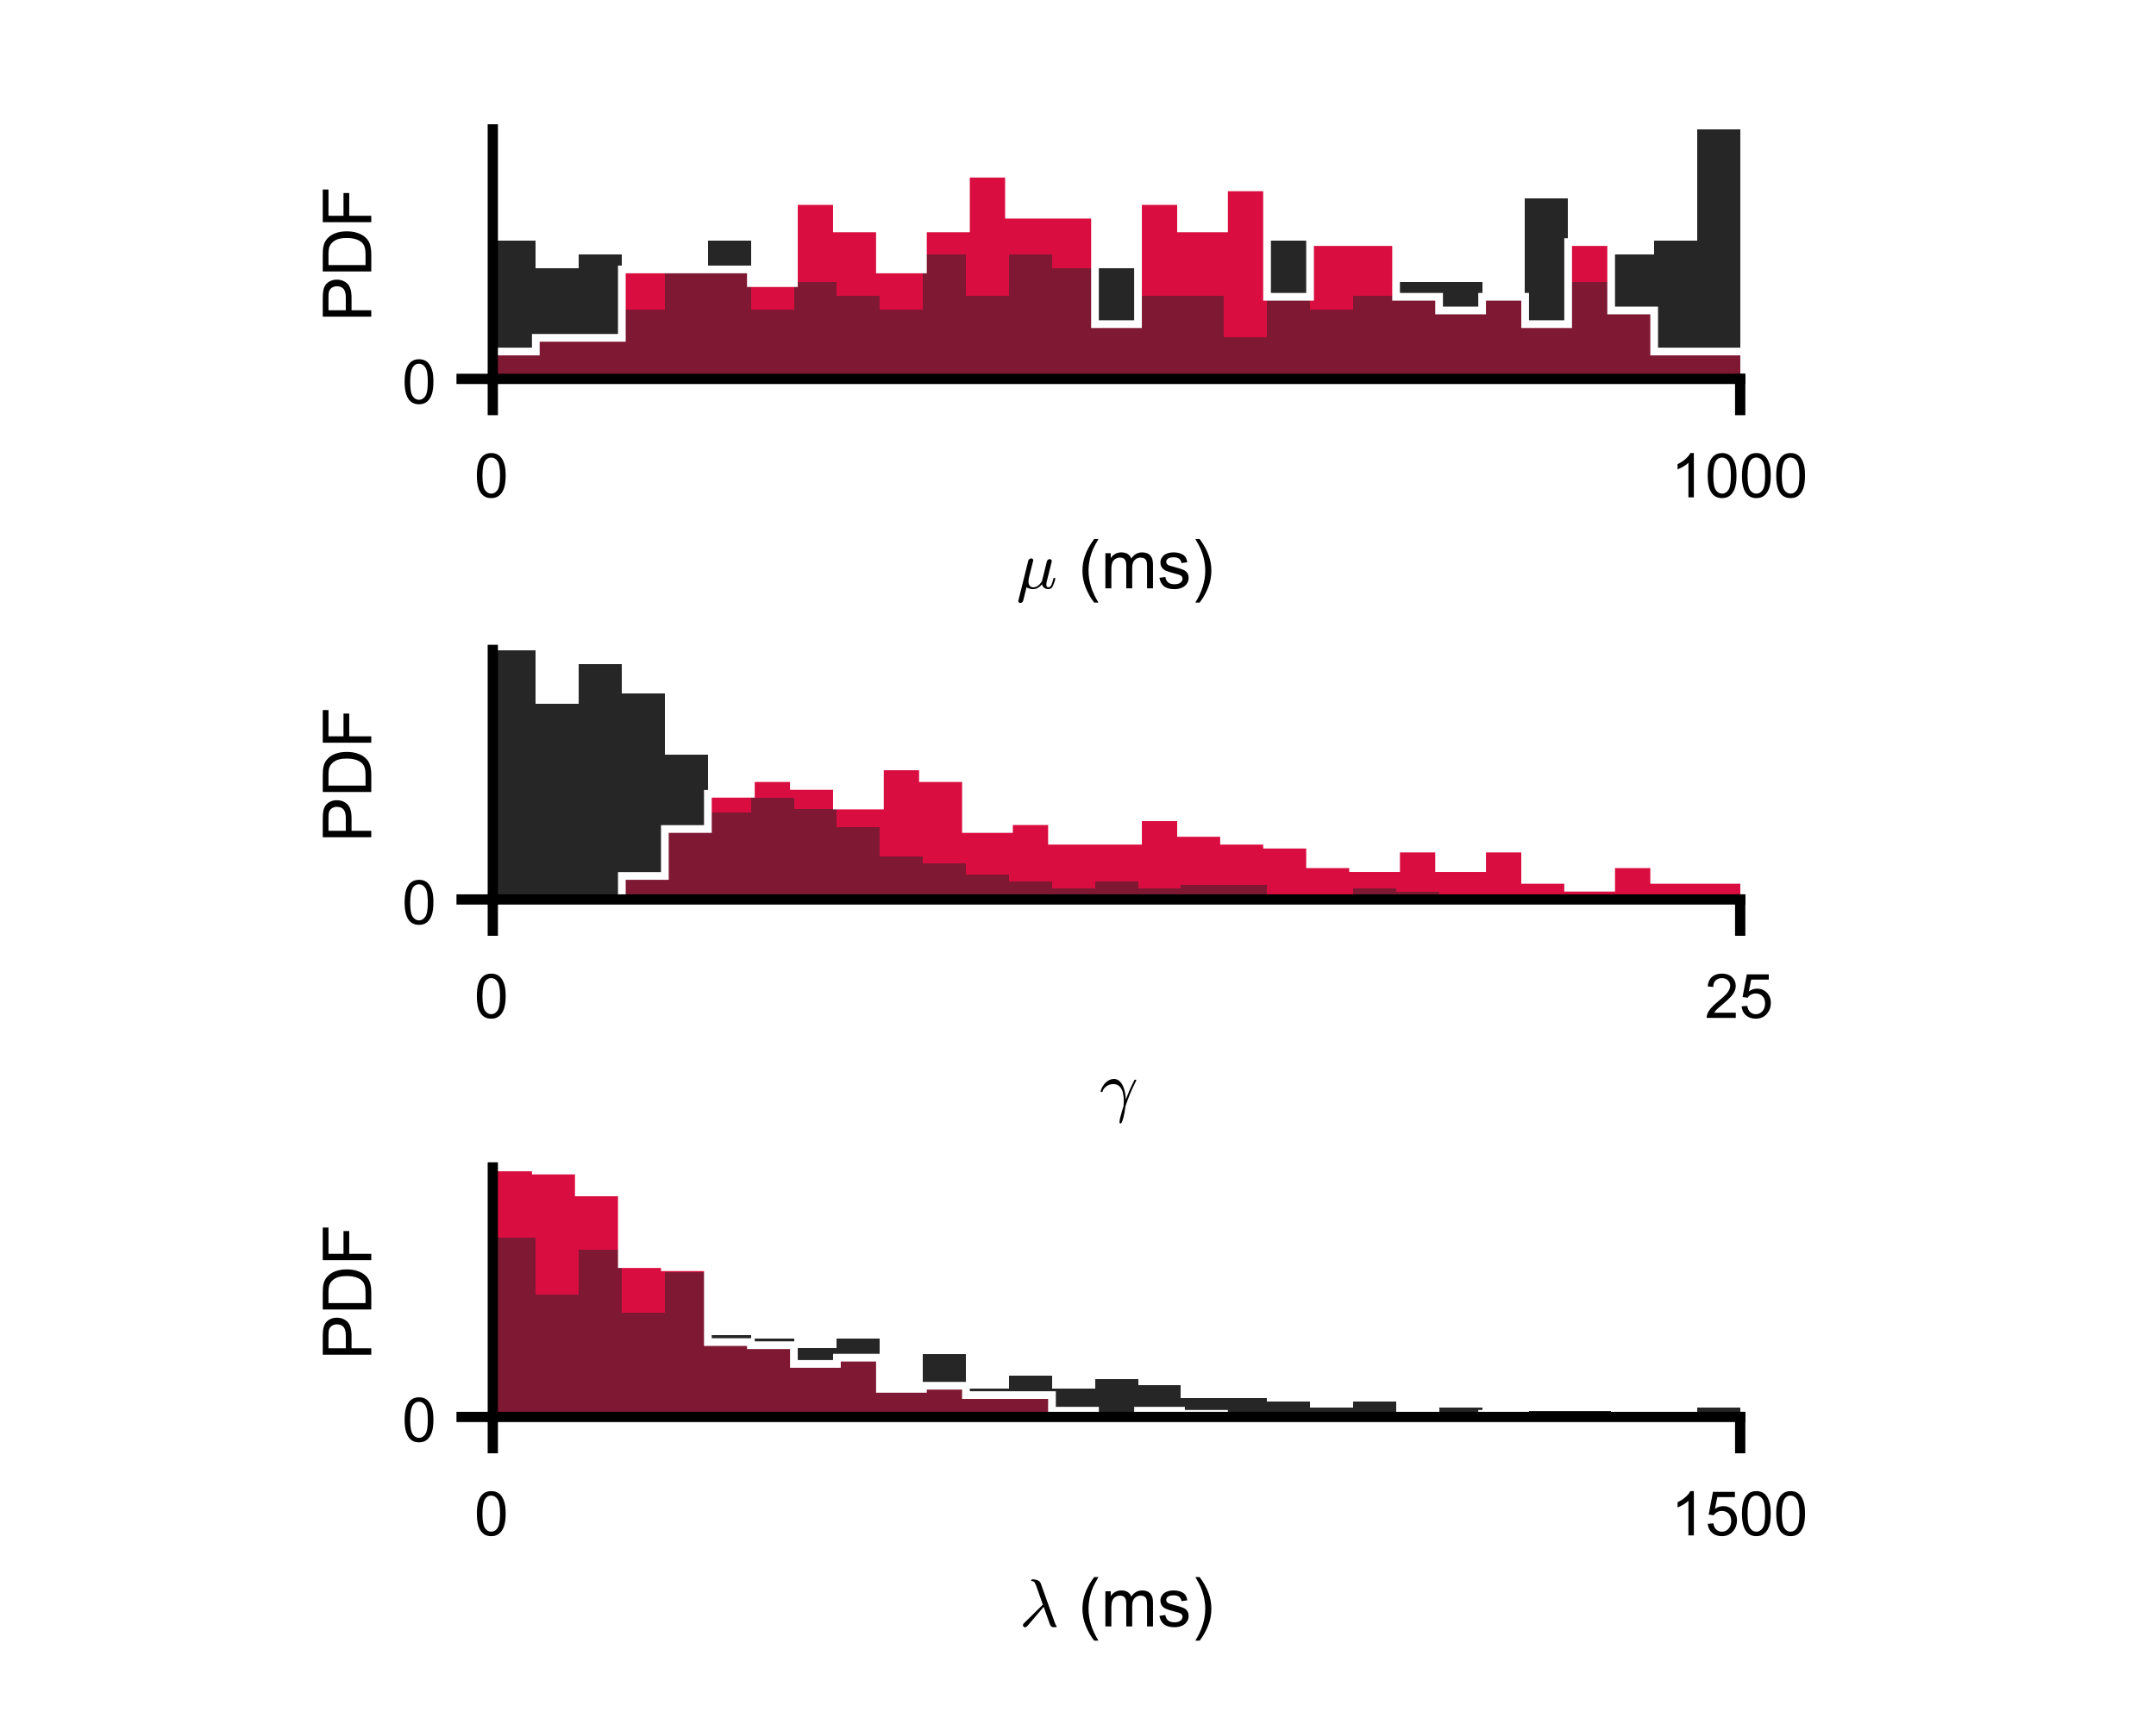 <?xml version="1.0"?>
<!DOCTYPE svg PUBLIC '-//W3C//DTD SVG 1.0//EN'
          'http://www.w3.org/TR/2001/REC-SVG-20010904/DTD/svg10.dtd'>
<svg xmlns:xlink="http://www.w3.org/1999/xlink" style="fill-opacity:1; color-rendering:auto; color-interpolation:auto; text-rendering:auto; stroke:black; stroke-linecap:square; stroke-miterlimit:10; shape-rendering:auto; stroke-opacity:1; fill:black; stroke-dasharray:none; font-weight:normal; stroke-width:1; font-family:'Dialog'; font-style:normal; stroke-linejoin:miter; font-size:12px; stroke-dashoffset:0; image-rendering:auto;" width="700" height="562" xmlns="http://www.w3.org/2000/svg"
><rect width="100%" height="100%" fill="#808080" stroke="none"/><!--Generated by the Batik Graphics2D SVG Generator--><defs id="genericDefs"
  /><g
  ><defs id="defs1"
    ><clipPath clipPathUnits="userSpaceOnUse" id="clipPath1"
      ><path d="M0 0 L700 0 L700 562 L0 562 L0 0 Z"
      /></clipPath
    ></defs
    ><g style="fill:white; stroke:white;"
    ><rect x="0" y="0" width="700" style="clip-path:url(#clipPath1); stroke:none;" height="562"
    /></g
    ><g style="fill:white; text-rendering:optimizeSpeed; color-rendering:optimizeSpeed; image-rendering:optimizeSpeed; shape-rendering:crispEdges; stroke:white; color-interpolation:sRGB;"
    ><rect x="0" width="700" height="562" y="0" style="stroke:none;"
      /><path d="M173.965 123 L173.965 78 L160 78 L160 123 ZM187.931 123 L187.931 87 L173.965 87 L173.965 123 ZM201.897 123 L201.897 82.5 L187.931 82.5 L187.931 123 ZM215.862 123 L215.862 100.5 L201.897 100.5 L201.897 123 ZM229.828 123 L229.828 87 L215.862 87 L215.862 123 ZM243.793 123 L243.793 78 L229.828 78 L229.828 123 ZM257.759 123 L257.759 100.5 L243.793 100.5 L243.793 123 ZM271.724 123 L271.724 91.5 L257.759 91.5 L257.759 123 ZM285.69 123 L285.69 96 L271.724 96 L271.724 123 ZM299.655 123 L299.655 100.5 L285.69 100.5 L285.69 123 ZM313.621 123 L313.621 82.5 L299.655 82.5 L299.655 123 ZM327.586 123 L327.586 96 L313.621 96 L313.621 123 ZM341.552 123 L341.552 82.5 L327.586 82.5 L327.586 123 ZM355.517 87 L341.552 87 L341.552 123 L355.517 123 L369.483 123 L369.483 87 ZM383.448 96 L369.483 96 L369.483 123 L383.448 123 L397.414 123 L397.414 96 ZM411.379 123 L411.379 109.5 L397.414 109.5 L397.414 123 ZM425.345 123 L425.345 78 L411.379 78 L411.379 123 ZM439.31 123 L439.31 100.5 L425.345 100.5 L425.345 123 ZM453.276 123 L453.276 96 L439.31 96 L439.31 123 ZM467.241 91.5 L453.276 91.5 L453.276 123 L467.241 123 L481.207 123 L481.207 91.5 ZM495.172 123 L495.172 96 L481.207 96 L481.207 123 ZM509.138 123 L509.138 64.5 L495.172 64.5 L495.172 123 ZM523.104 123 L523.104 91.5 L509.138 91.5 L509.138 123 ZM537.069 123 L537.069 82.5 L523.104 82.5 L523.104 123 ZM551.034 123 L551.034 78 L537.069 78 L537.069 123 ZM565 123 L565 42 L551.034 42 L551.034 123 Z" style="fill:rgb(38,38,38); stroke:none;"
      /><path d="M173.965 123 L173.965 114.118 L160 114.118 L160 123 ZM187.931 109.677 L173.965 109.677 L173.965 123 L187.931 123 L201.897 123 L201.897 109.677 ZM215.862 87.472 L201.897 87.472 L201.897 123 L215.862 123 L229.828 123 L243.793 123 L243.793 87.472 L229.828 87.472 ZM257.759 123 L257.759 91.913 L243.793 91.913 L243.793 123 ZM271.724 123 L271.724 65.266 L257.759 65.266 L257.759 123 ZM285.69 123 L285.69 74.148 L271.724 74.148 L271.724 123 ZM299.655 123 L299.655 87.472 L285.69 87.472 L285.69 123 ZM313.621 123 L313.621 74.148 L299.655 74.148 L299.655 123 ZM327.586 123 L327.586 56.384 L313.621 56.384 L313.621 123 ZM341.552 69.707 L327.586 69.707 L327.586 123 L341.552 123 L355.517 123 L355.517 69.707 ZM369.483 123 L369.483 105.236 L355.517 105.236 L355.517 123 ZM383.448 123 L383.448 65.266 L369.483 65.266 L369.483 123 ZM397.414 123 L397.414 74.148 L383.448 74.148 L383.448 123 ZM411.379 123 L411.379 60.825 L397.414 60.825 L397.414 123 ZM425.345 123 L425.345 96.354 L411.379 96.354 L411.379 123 ZM439.31 78.59 L425.345 78.59 L425.345 123 L439.31 123 L453.276 123 L453.276 78.59 ZM467.241 123 L467.241 96.354 L453.276 96.354 L453.276 123 ZM481.207 123 L481.207 100.795 L467.241 100.795 L467.241 123 ZM495.172 123 L495.172 96.354 L481.207 96.354 L481.207 123 ZM509.138 123 L509.138 105.236 L495.172 105.236 L495.172 123 ZM523.104 123 L523.104 78.59 L509.138 78.59 L509.138 123 ZM537.069 123 L537.069 100.795 L523.104 100.795 L523.104 123 ZM551.034 114.118 L537.069 114.118 L537.069 123 L551.034 123 L565 123 L565 114.118 Z" style="fill:rgb(217,13,64); stroke:none;"
    /></g
    ><g style="fill-opacity:0.502; fill:rgb(38,38,38); text-rendering:optimizeSpeed; image-rendering:optimizeSpeed; color-rendering:optimizeSpeed; shape-rendering:crispEdges; stroke:rgb(38,38,38); color-interpolation:sRGB; stroke-opacity:0.502;"
    ><path style="stroke:none;" d="M173.965 123 L173.965 78 L160 78 L160 123 ZM187.931 123 L187.931 87 L173.965 87 L173.965 123 ZM201.897 123 L201.897 82.5 L187.931 82.5 L187.931 123 ZM215.862 123 L215.862 100.5 L201.897 100.5 L201.897 123 ZM229.828 123 L229.828 87 L215.862 87 L215.862 123 ZM243.793 123 L243.793 78 L229.828 78 L229.828 123 ZM257.759 123 L257.759 100.5 L243.793 100.5 L243.793 123 ZM271.724 123 L271.724 91.5 L257.759 91.5 L257.759 123 ZM285.69 123 L285.69 96 L271.724 96 L271.724 123 ZM299.655 123 L299.655 100.5 L285.69 100.5 L285.69 123 ZM313.621 123 L313.621 82.5 L299.655 82.5 L299.655 123 ZM327.586 123 L327.586 96 L313.621 96 L313.621 123 ZM341.552 123 L341.552 82.5 L327.586 82.5 L327.586 123 ZM355.517 87 L341.552 87 L341.552 123 L355.517 123 L369.483 123 L369.483 87 ZM383.448 96 L369.483 96 L369.483 123 L383.448 123 L397.414 123 L397.414 96 ZM411.379 123 L411.379 109.5 L397.414 109.5 L397.414 123 ZM425.345 123 L425.345 78 L411.379 78 L411.379 123 ZM439.31 123 L439.31 100.5 L425.345 100.5 L425.345 123 ZM453.276 123 L453.276 96 L439.31 96 L439.31 123 ZM467.241 91.5 L453.276 91.5 L453.276 123 L467.241 123 L481.207 123 L481.207 91.5 ZM495.172 123 L495.172 96 L481.207 96 L481.207 123 ZM509.138 123 L509.138 64.5 L495.172 64.5 L495.172 123 ZM523.104 123 L523.104 91.5 L509.138 91.5 L509.138 123 ZM537.069 123 L537.069 82.5 L523.104 82.5 L523.104 123 ZM551.034 123 L551.034 78 L537.069 78 L537.069 123 ZM565 123 L565 42 L551.034 42 L551.034 123 Z"
    /></g
    ><g style="stroke-linecap:butt; fill:white; text-rendering:geometricPrecision; color-rendering:optimizeQuality; image-rendering:optimizeQuality; stroke:white; color-interpolation:linearRGB; stroke-width:2.5;"
    ><path d="M160 114.118 L173.965 114.118 L173.965 109.677 L187.931 109.677 L187.931 109.677 L201.897 109.677 L201.897 87.472 L215.862 87.472 L215.862 87.472 L229.828 87.472 L229.828 87.472 L243.793 87.472 L243.793 91.913 L257.759 91.913 L257.759 65.266 L271.724 65.266 L271.724 74.148 L285.69 74.148 L285.69 87.472 L299.655 87.472 L299.655 74.148 L313.621 74.148 L313.621 56.384 L327.586 56.384 L327.586 69.707 L341.552 69.707 L341.552 69.707 L355.517 69.707 L355.517 105.236 L369.483 105.236 L369.483 65.266 L383.448 65.266 L383.448 74.148 L397.414 74.148 L397.414 60.825 L411.379 60.825 L411.379 96.354 L425.345 96.354 L425.345 78.59 L439.31 78.59 L439.31 78.59 L453.276 78.59 L453.276 96.354 L467.241 96.354 L467.241 100.795 L481.207 100.795 L481.207 96.354 L495.172 96.354 L495.172 105.236 L509.138 105.236 L509.138 78.59 L523.104 78.59 L523.104 100.795 L537.069 100.795 L537.069 114.118 L551.034 114.118 L551.034 114.118 L565 114.118 L565 114.118" style="fill:none; fill-rule:evenodd;"
    /></g
    ><g style="text-rendering:geometricPrecision; stroke-width:3.333; color-interpolation:linearRGB; color-rendering:optimizeQuality; image-rendering:optimizeQuality; stroke-linejoin:round;"
    ><line y2="123" style="fill:none;" x1="160" x2="565" y1="123"
      /><line y2="133.125" style="fill:none;" x1="160" x2="160" y1="123"
      /><line y2="133.125" style="fill:none;" x1="565" x2="565" y1="123"
    /></g
    ><g transform="translate(160,140.458)" style="font-size:20px; text-rendering:geometricPrecision; color-rendering:optimizeQuality; image-rendering:optimizeQuality; font-family:'SansSerif'; color-interpolation:linearRGB;"
    ><path style="stroke:none;" d="M-5.172 13.938 Q-5.172 11.406 -4.648 9.852 Q-4.125 8.297 -3.094 7.461 Q-2.062 6.625 -0.5 6.625 Q0.656 6.625 1.523 7.086 Q2.391 7.547 2.953 8.422 Q3.516 9.297 3.844 10.555 Q4.172 11.812 4.172 13.938 Q4.172 16.453 3.648 18 Q3.125 19.547 2.102 20.398 Q1.078 21.25 -0.5 21.25 Q-2.578 21.25 -3.75 19.766 Q-5.172 17.969 -5.172 13.938 ZM-3.359 13.938 Q-3.359 17.469 -2.539 18.633 Q-1.719 19.797 -0.5 19.797 Q0.703 19.797 1.531 18.625 Q2.359 17.453 2.359 13.938 Q2.359 10.406 1.531 9.242 Q0.703 8.078 -0.516 8.078 Q-1.734 8.078 -2.453 9.109 Q-3.359 10.406 -3.359 13.938 Z"
    /></g
    ><g transform="translate(565,140.458)" style="font-size:20px; text-rendering:geometricPrecision; color-rendering:optimizeQuality; image-rendering:optimizeQuality; font-family:'SansSerif'; color-interpolation:linearRGB;"
    ><path style="stroke:none;" d="M-15.047 21 L-16.812 21 L-16.812 9.797 Q-17.438 10.406 -18.469 11.008 Q-19.5 11.609 -20.328 11.922 L-20.328 10.219 Q-18.844 9.531 -17.742 8.539 Q-16.641 7.547 -16.188 6.625 L-15.047 6.625 L-15.047 21 ZM-10.549 13.938 Q-10.549 11.406 -10.025 9.852 Q-9.502 8.297 -8.471 7.461 Q-7.439 6.625 -5.877 6.625 Q-4.721 6.625 -3.853 7.086 Q-2.986 7.547 -2.424 8.422 Q-1.861 9.297 -1.533 10.555 Q-1.205 11.812 -1.205 13.938 Q-1.205 16.453 -1.728 18 Q-2.252 19.547 -3.275 20.398 Q-4.299 21.25 -5.877 21.25 Q-7.955 21.25 -9.127 19.766 Q-10.549 17.969 -10.549 13.938 ZM-8.736 13.938 Q-8.736 17.469 -7.916 18.633 Q-7.096 19.797 -5.877 19.797 Q-4.674 19.797 -3.846 18.625 Q-3.018 17.453 -3.018 13.938 Q-3.018 10.406 -3.846 9.242 Q-4.674 8.078 -5.893 8.078 Q-7.111 8.078 -7.83 9.109 Q-8.736 10.406 -8.736 13.938 ZM0.574 13.938 Q0.574 11.406 1.098 9.852 Q1.621 8.297 2.652 7.461 Q3.684 6.625 5.246 6.625 Q6.402 6.625 7.269 7.086 Q8.137 7.547 8.699 8.422 Q9.262 9.297 9.59 10.555 Q9.918 11.812 9.918 13.938 Q9.918 16.453 9.395 18 Q8.871 19.547 7.848 20.398 Q6.824 21.25 5.246 21.25 Q3.168 21.25 1.996 19.766 Q0.574 17.969 0.574 13.938 ZM2.387 13.938 Q2.387 17.469 3.207 18.633 Q4.027 19.797 5.246 19.797 Q6.449 19.797 7.277 18.625 Q8.105 17.453 8.105 13.938 Q8.105 10.406 7.277 9.242 Q6.449 8.078 5.231 8.078 Q4.012 8.078 3.293 9.109 Q2.387 10.406 2.387 13.938 ZM11.697 13.938 Q11.697 11.406 12.221 9.852 Q12.744 8.297 13.775 7.461 Q14.807 6.625 16.369 6.625 Q17.525 6.625 18.393 7.086 Q19.26 7.547 19.822 8.422 Q20.385 9.297 20.713 10.555 Q21.041 11.812 21.041 13.938 Q21.041 16.453 20.518 18 Q19.994 19.547 18.971 20.398 Q17.947 21.25 16.369 21.25 Q14.291 21.25 13.119 19.766 Q11.697 17.969 11.697 13.938 ZM13.51 13.938 Q13.51 17.469 14.33 18.633 Q15.15 19.797 16.369 19.797 Q17.572 19.797 18.4 18.625 Q19.229 17.453 19.229 13.938 Q19.229 10.406 18.4 9.242 Q17.572 8.078 16.354 8.078 Q15.135 8.078 14.416 9.109 Q13.51 10.406 13.51 13.938 Z"
    /></g
    ><g transform="translate(330,191)" style="font-size:22px; text-rendering:geometricPrecision; color-rendering:optimizeQuality; image-rendering:optimizeQuality; font-family:'mwb_cmmi10'; color-interpolation:linearRGB;"
    ><path style="stroke:none;" d="M0.609 4.141 Q0.609 4 0.641 3.969 L3.875 -9.031 Q3.969 -9.328 4.219 -9.523 Q4.469 -9.719 4.797 -9.719 Q5.078 -9.719 5.266 -9.555 Q5.453 -9.391 5.453 -9.109 Q5.453 -9.047 5.453 -9.008 Q5.453 -8.969 5.438 -8.922 L4.141 -3.781 Q3.922 -2.875 3.922 -2.203 Q3.922 -1.391 4.305 -0.859 Q4.688 -0.328 5.484 -0.328 Q7.078 -0.328 8.297 -2.328 Q8.297 -2.359 8.305 -2.367 Q8.312 -2.375 8.312 -2.391 L9.906 -8.781 Q9.984 -9.062 10.25 -9.273 Q10.516 -9.484 10.828 -9.484 Q11.094 -9.484 11.289 -9.312 Q11.484 -9.141 11.484 -8.859 Q11.484 -8.734 11.469 -8.688 L9.891 -2.359 Q9.719 -1.734 9.719 -1.281 Q9.719 -0.328 10.359 -0.328 Q11.047 -0.328 11.398 -1.18 Q11.75 -2.031 12.016 -3.234 Q12.047 -3.359 12.188 -3.359 L12.453 -3.359 Q12.531 -3.359 12.594 -3.289 Q12.656 -3.219 12.656 -3.141 Q12.266 -1.609 11.812 -0.68 Q11.359 0.25 10.328 0.25 Q9.594 0.25 9.031 -0.172 Q8.469 -0.594 8.297 -1.297 Q7.75 -0.609 7.016 -0.18 Q6.281 0.25 5.453 0.25 Q4.078 0.25 3.297 -0.391 L2.188 4.047 Q2.109 4.359 1.852 4.555 Q1.594 4.75 1.281 4.75 Q1.016 4.75 0.812 4.586 Q0.609 4.422 0.609 4.141 Z"
    /></g
    ><g transform="translate(344,191)" style="font-size:22px; text-rendering:geometricPrecision; color-rendering:optimizeQuality; image-rendering:optimizeQuality; font-family:'SansSerif'; color-interpolation:linearRGB;"
    ><path style="stroke:none;" d="M11.253 4.625 Q9.659 2.609 8.55 -0.094 Q7.44 -2.797 7.44 -5.703 Q7.44 -8.266 8.269 -10.609 Q9.237 -13.328 11.253 -16.016 L12.644 -16.016 Q11.347 -13.781 10.925 -12.828 Q10.269 -11.344 9.894 -9.734 Q9.425 -7.719 9.425 -5.688 Q9.425 -0.531 12.644 4.625 L11.253 4.625 ZM14.892 0 L14.892 -11.406 L16.626 -11.406 L16.626 -9.812 Q17.157 -10.641 18.048 -11.156 Q18.939 -11.672 20.079 -11.672 Q21.345 -11.672 22.157 -11.141 Q22.97 -10.609 23.298 -9.672 Q24.657 -11.672 26.829 -11.672 Q28.517 -11.672 29.431 -10.727 Q30.345 -9.781 30.345 -7.828 L30.345 0 L28.423 0 L28.423 -7.188 Q28.423 -8.344 28.235 -8.859 Q28.048 -9.375 27.556 -9.68 Q27.064 -9.984 26.392 -9.984 Q25.189 -9.984 24.392 -9.188 Q23.595 -8.391 23.595 -6.625 L23.595 0 L21.673 0 L21.673 -7.406 Q21.673 -8.703 21.196 -9.344 Q20.72 -9.984 19.642 -9.984 Q18.829 -9.984 18.134 -9.555 Q17.439 -9.125 17.134 -8.305 Q16.829 -7.484 16.829 -5.922 L16.829 0 L14.892 0 ZM32.437 -3.406 L34.358 -3.703 Q34.515 -2.562 35.249 -1.945 Q35.983 -1.328 37.312 -1.328 Q38.64 -1.328 39.288 -1.875 Q39.937 -2.422 39.937 -3.141 Q39.937 -3.797 39.358 -4.172 Q38.968 -4.438 37.39 -4.828 Q35.249 -5.375 34.429 -5.766 Q33.608 -6.156 33.187 -6.852 Q32.765 -7.547 32.765 -8.375 Q32.765 -9.141 33.116 -9.789 Q33.468 -10.438 34.062 -10.875 Q34.515 -11.203 35.296 -11.438 Q36.077 -11.672 36.968 -11.672 Q38.312 -11.672 39.327 -11.281 Q40.343 -10.891 40.827 -10.234 Q41.312 -9.578 41.483 -8.469 L39.593 -8.203 Q39.468 -9.094 38.851 -9.586 Q38.233 -10.078 37.108 -10.078 Q35.765 -10.078 35.202 -9.641 Q34.64 -9.203 34.64 -8.609 Q34.64 -8.234 34.874 -7.922 Q35.108 -7.609 35.608 -7.406 Q35.905 -7.312 37.312 -6.922 Q39.374 -6.375 40.187 -6.023 Q40.999 -5.672 41.46 -5.008 Q41.921 -4.344 41.921 -3.359 Q41.921 -2.391 41.358 -1.531 Q40.796 -0.672 39.726 -0.203 Q38.655 0.266 37.312 0.266 Q35.093 0.266 33.929 -0.664 Q32.765 -1.594 32.437 -3.406 ZM45.483 4.625 L44.093 4.625 Q47.312 -0.531 47.312 -5.688 Q47.312 -7.719 46.843 -9.703 Q46.483 -11.312 45.827 -12.797 Q45.405 -13.766 44.093 -16.016 L45.483 -16.016 Q47.499 -13.328 48.468 -10.609 Q49.296 -8.266 49.296 -5.703 Q49.296 -2.797 48.187 -0.094 Q47.077 2.609 45.483 4.625 Z"
    /></g
    ><g style="text-rendering:geometricPrecision; stroke-width:3.333; color-interpolation:linearRGB; color-rendering:optimizeQuality; image-rendering:optimizeQuality; stroke-linejoin:round;"
    ><line y2="42" style="fill:none;" x1="160" x2="160" y1="123"
      /><line y2="123" style="fill:none;" x1="160" x2="149.875" y1="123"
    /></g
    ><g transform="translate(142.542,123)" style="font-size:20px; text-rendering:geometricPrecision; color-rendering:optimizeQuality; image-rendering:optimizeQuality; font-family:'SansSerif'; color-interpolation:linearRGB;"
    ><path style="stroke:none;" d="M-11.172 0.938 Q-11.172 -1.594 -10.648 -3.148 Q-10.125 -4.703 -9.094 -5.539 Q-8.062 -6.375 -6.5 -6.375 Q-5.344 -6.375 -4.477 -5.914 Q-3.609 -5.453 -3.047 -4.578 Q-2.484 -3.703 -2.156 -2.445 Q-1.828 -1.188 -1.828 0.938 Q-1.828 3.453 -2.352 5 Q-2.875 6.547 -3.898 7.398 Q-4.922 8.25 -6.5 8.25 Q-8.578 8.25 -9.75 6.766 Q-11.172 4.969 -11.172 0.938 ZM-9.359 0.938 Q-9.359 4.469 -8.539 5.633 Q-7.719 6.797 -6.5 6.797 Q-5.297 6.797 -4.469 5.625 Q-3.641 4.453 -3.641 0.938 Q-3.641 -2.594 -4.469 -3.758 Q-5.297 -4.922 -6.516 -4.922 Q-7.734 -4.922 -8.453 -3.891 Q-9.359 -2.594 -9.359 0.938 Z"
    /></g
    ><g transform="translate(125.542,82.5) rotate(-90)" style="font-size:22px; text-rendering:geometricPrecision; color-rendering:optimizeQuality; image-rendering:optimizeQuality; font-family:'SansSerif'; color-interpolation:linearRGB;"
    ><path style="stroke:none;" d="M-20.297 -5 L-20.297 -20.75 L-14.359 -20.75 Q-12.797 -20.75 -11.969 -20.594 Q-10.812 -20.406 -10.023 -19.859 Q-9.234 -19.312 -8.758 -18.336 Q-8.281 -17.359 -8.281 -16.188 Q-8.281 -14.188 -9.562 -12.797 Q-10.844 -11.406 -14.172 -11.406 L-18.219 -11.406 L-18.219 -5 L-20.297 -5 ZM-18.219 -13.266 L-14.141 -13.266 Q-12.125 -13.266 -11.281 -14.016 Q-10.438 -14.766 -10.438 -16.125 Q-10.438 -17.125 -10.93 -17.828 Q-11.422 -18.531 -12.25 -18.75 Q-12.766 -18.891 -14.188 -18.891 L-18.219 -18.891 L-18.219 -13.266 ZM-5.623 -5 L-5.623 -20.75 L-0.201 -20.75 Q1.627 -20.75 2.596 -20.516 Q3.955 -20.219 4.908 -19.391 Q6.158 -18.344 6.775 -16.703 Q7.393 -15.062 7.393 -12.953 Q7.393 -11.172 6.971 -9.781 Q6.549 -8.391 5.893 -7.484 Q5.236 -6.578 4.463 -6.055 Q3.689 -5.531 2.588 -5.266 Q1.486 -5 0.049 -5 L-5.623 -5 ZM-3.545 -6.859 L-0.185 -6.859 Q1.377 -6.859 2.26 -7.148 Q3.143 -7.438 3.674 -7.969 Q4.408 -8.703 4.822 -9.953 Q5.236 -11.203 5.236 -13 Q5.236 -15.469 4.432 -16.789 Q3.627 -18.109 2.455 -18.562 Q1.627 -18.891 -0.232 -18.891 L-3.545 -18.891 L-3.545 -6.859 ZM10.374 -5 L10.374 -20.75 L20.983 -20.75 L20.983 -18.891 L12.452 -18.891 L12.452 -14.016 L19.843 -14.016 L19.843 -12.156 L12.452 -12.156 L12.452 -5 L10.374 -5 Z"
    /></g
    ><g style="fill:rgb(38,38,38); text-rendering:optimizeSpeed; color-rendering:optimizeSpeed; image-rendering:optimizeSpeed; shape-rendering:crispEdges; stroke:rgb(38,38,38); color-interpolation:sRGB;"
    ><path style="stroke:none;" d="M173.965 292 L173.965 211 L160 211 L160 292 ZM187.931 292 L187.931 228.609 L173.965 228.609 L173.965 292 ZM201.897 292 L201.897 215.696 L187.931 215.696 L187.931 292 ZM215.862 292 L215.862 225.087 L201.897 225.087 L201.897 292 ZM229.828 292 L229.828 245.043 L215.862 245.043 L215.862 292 ZM243.793 292 L243.793 263.826 L229.828 263.826 L229.828 292 ZM257.759 292 L257.759 259.13 L243.793 259.13 L243.793 292 ZM271.724 292 L271.724 262.652 L257.759 262.652 L257.759 292 ZM285.69 292 L285.69 268.522 L271.724 268.522 L271.724 292 ZM299.655 292 L299.655 277.913 L285.69 277.913 L285.69 292 ZM313.621 292 L313.621 280.261 L299.655 280.261 L299.655 292 ZM327.586 292 L327.586 283.783 L313.621 283.783 L313.621 292 ZM341.552 292 L341.552 286.13 L327.586 286.13 L327.586 292 ZM355.517 292 L355.517 288.478 L341.552 288.478 L341.552 292 ZM369.483 292 L369.483 286.13 L355.517 286.13 L355.517 292 ZM383.448 292 L383.448 288.478 L369.483 288.478 L369.483 292 ZM397.414 287.304 L383.448 287.304 L383.448 292 L397.414 292 L411.379 292 L411.379 287.304 ZM425.345 290.826 L411.379 290.826 L411.379 292 L425.345 292 L439.31 292 L439.31 290.826 ZM453.276 292 L453.276 288.478 L439.31 288.478 L439.31 292 ZM467.241 292 L467.241 289.652 L453.276 289.652 L453.276 292 ZM481.207 290.826 L467.241 290.826 L467.241 292 L481.207 292 L495.172 292 L509.138 292 L509.138 290.826 L495.172 290.826 ZM537.069 290.826 L523.104 290.826 L523.104 292 L537.069 292 L551.034 292 L551.034 290.826 Z"
      /><path d="M215.862 292 L215.862 284.377 L201.897 284.377 L201.897 292 ZM229.828 292 L229.828 269.13 L215.862 269.13 L215.862 292 ZM243.793 292 L243.793 257.695 L229.828 257.695 L229.828 292 ZM257.759 292 L257.759 252.613 L243.793 252.613 L243.793 292 ZM271.724 292 L271.724 255.154 L257.759 255.154 L257.759 292 ZM285.69 292 L285.69 261.507 L271.724 261.507 L271.724 292 ZM299.655 292 L299.655 248.801 L285.69 248.801 L285.69 292 ZM313.621 292 L313.621 252.613 L299.655 252.613 L299.655 292 ZM327.586 292 L327.586 269.13 L313.621 269.13 L313.621 292 ZM341.552 292 L341.552 266.589 L327.586 266.589 L327.586 292 ZM355.517 272.942 L341.552 272.942 L341.552 292 L355.517 292 L369.483 292 L369.483 272.942 ZM383.448 292 L383.448 265.318 L369.483 265.318 L369.483 292 ZM397.414 292 L397.414 270.401 L383.448 270.401 L383.448 292 ZM411.379 292 L411.379 272.942 L397.414 272.942 L397.414 292 ZM425.345 292 L425.345 274.212 L411.379 274.212 L411.379 292 ZM439.31 292 L439.31 280.565 L425.345 280.565 L425.345 292 ZM453.276 292 L453.276 281.836 L439.31 281.836 L439.31 292 ZM467.241 292 L467.241 275.483 L453.276 275.483 L453.276 292 ZM481.207 292 L481.207 281.836 L467.241 281.836 L467.241 292 ZM495.172 292 L495.172 275.483 L481.207 275.483 L481.207 292 ZM509.138 292 L509.138 285.647 L495.172 285.647 L495.172 292 ZM523.104 292 L523.104 288.188 L509.138 288.188 L509.138 292 ZM537.069 292 L537.069 280.565 L523.104 280.565 L523.104 292 ZM551.034 285.647 L537.069 285.647 L537.069 292 L551.034 292 L565 292 L565 285.647 Z" style="fill:rgb(217,13,64); stroke:none;"
      /><path d="M173.965 292 L173.965 211 L160 211 L160 292 ZM187.931 292 L187.931 228.609 L173.965 228.609 L173.965 292 ZM201.897 292 L201.897 215.696 L187.931 215.696 L187.931 292 ZM215.862 292 L215.862 225.087 L201.897 225.087 L201.897 292 ZM229.828 292 L229.828 245.043 L215.862 245.043 L215.862 292 ZM243.793 292 L243.793 263.826 L229.828 263.826 L229.828 292 ZM257.759 292 L257.759 259.13 L243.793 259.13 L243.793 292 ZM271.724 292 L271.724 262.652 L257.759 262.652 L257.759 292 ZM285.69 292 L285.69 268.522 L271.724 268.522 L271.724 292 ZM299.655 292 L299.655 277.913 L285.69 277.913 L285.69 292 ZM313.621 292 L313.621 280.261 L299.655 280.261 L299.655 292 ZM327.586 292 L327.586 283.783 L313.621 283.783 L313.621 292 ZM341.552 292 L341.552 286.13 L327.586 286.13 L327.586 292 ZM355.517 292 L355.517 288.478 L341.552 288.478 L341.552 292 ZM369.483 292 L369.483 286.13 L355.517 286.13 L355.517 292 ZM383.448 292 L383.448 288.478 L369.483 288.478 L369.483 292 ZM397.414 287.304 L383.448 287.304 L383.448 292 L397.414 292 L411.379 292 L411.379 287.304 ZM425.345 290.826 L411.379 290.826 L411.379 292 L425.345 292 L439.31 292 L439.31 290.826 ZM453.276 292 L453.276 288.478 L439.31 288.478 L439.31 292 ZM467.241 292 L467.241 289.652 L453.276 289.652 L453.276 292 ZM481.207 290.826 L467.241 290.826 L467.241 292 L481.207 292 L495.172 292 L509.138 292 L509.138 290.826 L495.172 290.826 ZM537.069 290.826 L523.104 290.826 L523.104 292 L537.069 292 L551.034 292 L551.034 290.826 Z" style="fill-opacity:0.502; stroke-opacity:0.502; stroke:none;"
    /></g
    ><g style="stroke-linecap:butt; fill:white; text-rendering:geometricPrecision; color-rendering:optimizeQuality; image-rendering:optimizeQuality; stroke:white; color-interpolation:linearRGB; stroke-width:2.5;"
    ><path d="M160 292 L173.965 292 L173.965 292 L187.931 292 L187.931 292 L201.897 292 L201.897 284.377 L215.862 284.377 L215.862 269.13 L229.828 269.13 L229.828 257.695 L243.793 257.695 L243.793 252.613 L257.759 252.613 L257.759 255.154 L271.724 255.154 L271.724 261.507 L285.69 261.507 L285.69 248.801 L299.655 248.801 L299.655 252.613 L313.621 252.613 L313.621 269.13 L327.586 269.13 L327.586 266.589 L341.552 266.589 L341.552 272.942 L355.517 272.942 L355.517 272.942 L369.483 272.942 L369.483 265.318 L383.448 265.318 L383.448 270.401 L397.414 270.401 L397.414 272.942 L411.379 272.942 L411.379 274.212 L425.345 274.212 L425.345 280.565 L439.31 280.565 L439.31 281.836 L453.276 281.836 L453.276 275.483 L467.241 275.483 L467.241 281.836 L481.207 281.836 L481.207 275.483 L495.172 275.483 L495.172 285.647 L509.138 285.647 L509.138 288.188 L523.104 288.188 L523.104 280.565 L537.069 280.565 L537.069 285.647 L551.034 285.647 L551.034 285.647 L565 285.647 L565 285.647" style="fill:none; fill-rule:evenodd;"
    /></g
    ><g style="text-rendering:geometricPrecision; stroke-width:3.333; color-interpolation:linearRGB; color-rendering:optimizeQuality; image-rendering:optimizeQuality; stroke-linejoin:round;"
    ><line y2="292" style="fill:none;" x1="160" x2="565" y1="292"
      /><line y2="302.125" style="fill:none;" x1="160" x2="160" y1="292"
      /><line y2="302.125" style="fill:none;" x1="565" x2="565" y1="292"
    /></g
    ><g transform="translate(160,309.458)" style="font-size:20px; text-rendering:geometricPrecision; color-rendering:optimizeQuality; image-rendering:optimizeQuality; font-family:'SansSerif'; color-interpolation:linearRGB;"
    ><path style="stroke:none;" d="M-5.172 13.938 Q-5.172 11.406 -4.648 9.852 Q-4.125 8.297 -3.094 7.461 Q-2.062 6.625 -0.5 6.625 Q0.656 6.625 1.523 7.086 Q2.391 7.547 2.953 8.422 Q3.516 9.297 3.844 10.555 Q4.172 11.812 4.172 13.938 Q4.172 16.453 3.648 18 Q3.125 19.547 2.102 20.398 Q1.078 21.25 -0.5 21.25 Q-2.578 21.25 -3.75 19.766 Q-5.172 17.969 -5.172 13.938 ZM-3.359 13.938 Q-3.359 17.469 -2.539 18.633 Q-1.719 19.797 -0.5 19.797 Q0.703 19.797 1.531 18.625 Q2.359 17.453 2.359 13.938 Q2.359 10.406 1.531 9.242 Q0.703 8.078 -0.516 8.078 Q-1.734 8.078 -2.453 9.109 Q-3.359 10.406 -3.359 13.938 Z"
    /></g
    ><g transform="translate(565,309.458)" style="font-size:20px; text-rendering:geometricPrecision; color-rendering:optimizeQuality; image-rendering:optimizeQuality; font-family:'SansSerif'; color-interpolation:linearRGB;"
    ><path style="stroke:none;" d="M-1.438 19.312 L-1.438 21 L-10.891 21 Q-10.906 20.359 -10.688 19.781 Q-10.328 18.812 -9.531 17.875 Q-8.734 16.938 -7.234 15.703 Q-4.891 13.797 -4.07 12.68 Q-3.25 11.562 -3.25 10.562 Q-3.25 9.516 -4 8.797 Q-4.75 8.078 -5.953 8.078 Q-7.219 8.078 -7.984 8.844 Q-8.75 9.609 -8.75 10.953 L-10.562 10.766 Q-10.375 8.75 -9.164 7.688 Q-7.953 6.625 -5.906 6.625 Q-3.859 6.625 -2.656 7.766 Q-1.453 8.906 -1.453 10.594 Q-1.453 11.453 -1.805 12.289 Q-2.156 13.125 -2.969 14.039 Q-3.781 14.953 -5.672 16.562 Q-7.266 17.891 -7.711 18.359 Q-8.156 18.828 -8.453 19.312 L-1.438 19.312 ZM0.451 17.25 L2.295 17.094 Q2.498 18.438 3.248 19.117 Q3.998 19.797 5.061 19.797 Q6.326 19.797 7.201 18.844 Q8.076 17.891 8.076 16.297 Q8.076 14.797 7.232 13.93 Q6.389 13.062 5.029 13.062 Q4.17 13.062 3.49 13.445 Q2.811 13.828 2.42 14.453 L0.764 14.234 L2.154 6.875 L9.279 6.875 L9.279 8.562 L3.561 8.562 L2.795 12.406 Q4.076 11.5 5.498 11.5 Q7.373 11.5 8.662 12.805 Q9.951 14.109 9.951 16.141 Q9.951 18.094 8.81 19.5 Q7.436 21.25 5.061 21.25 Q3.107 21.25 1.865 20.156 Q0.623 19.062 0.451 17.25 Z"
    /></g
    ><g transform="translate(357,360)" style="font-size:22px; text-rendering:geometricPrecision; color-rendering:optimizeQuality; image-rendering:optimizeQuality; font-family:'mwb_cmmi10'; color-interpolation:linearRGB;"
    ><path style="stroke:none;" d="M6.484 4.312 Q6.484 3.812 6.703 2.867 Q6.922 1.922 7.242 0.852 Q7.562 -0.219 7.781 -0.906 Q7.875 -2 7.875 -2.562 Q7.875 -3.969 7.594 -5.188 Q7.312 -6.406 6.539 -7.234 Q5.766 -8.062 4.391 -8.062 Q3.656 -8.062 2.93 -7.75 Q2.203 -7.438 1.68 -6.875 Q1.156 -6.312 0.969 -5.609 Q0.922 -5.484 0.797 -5.484 L0.531 -5.484 Q0.359 -5.484 0.359 -5.672 L0.359 -5.75 Q0.609 -6.734 1.234 -7.656 Q1.859 -8.578 2.766 -9.148 Q3.672 -9.719 4.688 -9.719 Q5.719 -9.719 6.469 -9.023 Q7.219 -8.328 7.672 -7.25 Q8.125 -6.172 8.32 -5.078 Q8.516 -3.984 8.516 -3.016 Q9.625 -6.031 11 -8.719 L11.328 -9.422 Q11.391 -9.484 11.484 -9.484 L11.75 -9.484 Q11.922 -9.484 11.922 -9.281 Q11.922 -9.234 11.875 -9.156 L11.547 -8.469 Q10.594 -6.562 9.789 -4.609 Q8.984 -2.656 8.422 -0.844 Q8.344 -0.094 8.102 1.195 Q7.859 2.484 7.516 3.594 Q7.172 4.703 6.828 4.75 Q6.484 4.75 6.484 4.312 Z"
    /></g
    ><g style="text-rendering:geometricPrecision; stroke-width:3.333; color-interpolation:linearRGB; color-rendering:optimizeQuality; image-rendering:optimizeQuality; stroke-linejoin:round;"
    ><line y2="211" style="fill:none;" x1="160" x2="160" y1="292"
      /><line y2="292" style="fill:none;" x1="160" x2="149.875" y1="292"
    /></g
    ><g transform="translate(142.542,292)" style="font-size:20px; text-rendering:geometricPrecision; color-rendering:optimizeQuality; image-rendering:optimizeQuality; font-family:'SansSerif'; color-interpolation:linearRGB;"
    ><path style="stroke:none;" d="M-11.172 0.938 Q-11.172 -1.594 -10.648 -3.148 Q-10.125 -4.703 -9.094 -5.539 Q-8.062 -6.375 -6.5 -6.375 Q-5.344 -6.375 -4.477 -5.914 Q-3.609 -5.453 -3.047 -4.578 Q-2.484 -3.703 -2.156 -2.445 Q-1.828 -1.188 -1.828 0.938 Q-1.828 3.453 -2.352 5 Q-2.875 6.547 -3.898 7.398 Q-4.922 8.25 -6.5 8.25 Q-8.578 8.25 -9.75 6.766 Q-11.172 4.969 -11.172 0.938 ZM-9.359 0.938 Q-9.359 4.469 -8.539 5.633 Q-7.719 6.797 -6.5 6.797 Q-5.297 6.797 -4.469 5.625 Q-3.641 4.453 -3.641 0.938 Q-3.641 -2.594 -4.469 -3.758 Q-5.297 -4.922 -6.516 -4.922 Q-7.734 -4.922 -8.453 -3.891 Q-9.359 -2.594 -9.359 0.938 Z"
    /></g
    ><g transform="translate(125.542,251.5) rotate(-90)" style="font-size:22px; text-rendering:geometricPrecision; color-rendering:optimizeQuality; image-rendering:optimizeQuality; font-family:'SansSerif'; color-interpolation:linearRGB;"
    ><path style="stroke:none;" d="M-20.297 -5 L-20.297 -20.75 L-14.359 -20.75 Q-12.797 -20.75 -11.969 -20.594 Q-10.812 -20.406 -10.023 -19.859 Q-9.234 -19.312 -8.758 -18.336 Q-8.281 -17.359 -8.281 -16.188 Q-8.281 -14.188 -9.562 -12.797 Q-10.844 -11.406 -14.172 -11.406 L-18.219 -11.406 L-18.219 -5 L-20.297 -5 ZM-18.219 -13.266 L-14.141 -13.266 Q-12.125 -13.266 -11.281 -14.016 Q-10.438 -14.766 -10.438 -16.125 Q-10.438 -17.125 -10.93 -17.828 Q-11.422 -18.531 -12.25 -18.75 Q-12.766 -18.891 -14.188 -18.891 L-18.219 -18.891 L-18.219 -13.266 ZM-5.623 -5 L-5.623 -20.75 L-0.201 -20.75 Q1.627 -20.75 2.596 -20.516 Q3.955 -20.219 4.908 -19.391 Q6.158 -18.344 6.775 -16.703 Q7.393 -15.062 7.393 -12.953 Q7.393 -11.172 6.971 -9.781 Q6.549 -8.391 5.893 -7.484 Q5.236 -6.578 4.463 -6.055 Q3.689 -5.531 2.588 -5.266 Q1.486 -5 0.049 -5 L-5.623 -5 ZM-3.545 -6.859 L-0.185 -6.859 Q1.377 -6.859 2.26 -7.148 Q3.143 -7.438 3.674 -7.969 Q4.408 -8.703 4.822 -9.953 Q5.236 -11.203 5.236 -13 Q5.236 -15.469 4.432 -16.789 Q3.627 -18.109 2.455 -18.562 Q1.627 -18.891 -0.232 -18.891 L-3.545 -18.891 L-3.545 -6.859 ZM10.374 -5 L10.374 -20.75 L20.983 -20.75 L20.983 -18.891 L12.452 -18.891 L12.452 -14.016 L19.843 -14.016 L19.843 -12.156 L12.452 -12.156 L12.452 -5 L10.374 -5 Z"
    /></g
    ><g style="fill:rgb(38,38,38); text-rendering:optimizeSpeed; color-rendering:optimizeSpeed; image-rendering:optimizeSpeed; shape-rendering:crispEdges; stroke:rgb(38,38,38); color-interpolation:sRGB;"
    ><path style="stroke:none;" d="M173.965 460 L173.965 401.77 L160 401.77 L160 460 ZM187.931 460 L187.931 420.158 L173.965 420.158 L173.965 460 ZM201.897 460 L201.897 405.856 L187.931 405.856 L187.931 460 ZM215.862 460 L215.862 426.288 L201.897 426.288 L201.897 460 ZM229.828 460 L229.828 413.007 L215.862 413.007 L215.862 460 ZM243.793 460 L243.793 433.439 L229.828 433.439 L229.828 460 ZM257.759 460 L257.759 434.461 L243.793 434.461 L243.793 460 ZM271.724 460 L271.724 437.525 L257.759 437.525 L257.759 460 ZM285.69 460 L285.69 434.461 L271.724 434.461 L271.724 460 ZM299.655 460 L299.655 450.806 L285.69 450.806 L285.69 460 ZM313.621 460 L313.621 439.568 L299.655 439.568 L299.655 460 ZM327.586 460 L327.586 450.806 L313.621 450.806 L313.621 460 ZM341.552 460 L341.552 446.719 L327.586 446.719 L327.586 460 ZM355.517 460 L355.517 450.806 L341.552 450.806 L341.552 460 ZM369.483 460 L369.483 447.741 L355.517 447.741 L355.517 460 ZM383.448 460 L383.448 449.784 L369.483 449.784 L369.483 460 ZM397.414 453.87 L383.448 453.87 L383.448 460 L397.414 460 L411.379 460 L411.379 453.87 ZM425.345 460 L425.345 454.892 L411.379 454.892 L411.379 460 ZM439.31 460 L439.31 456.935 L425.345 456.935 L425.345 460 ZM453.276 460 L453.276 454.892 L439.31 454.892 L439.31 460 ZM467.241 460 L467.241 458.978 L453.276 458.978 L453.276 460 ZM481.207 460 L481.207 456.935 L467.241 456.935 L467.241 460 ZM495.172 460 L495.172 458.978 L481.207 458.978 L481.207 460 ZM509.138 457.957 L495.172 457.957 L495.172 460 L509.138 460 L523.104 460 L523.104 457.957 ZM551.034 460 L551.034 458.978 L537.069 458.978 L537.069 460 ZM565 460 L565 456.935 L551.034 456.935 L551.034 460 Z"
      /><path d="M173.965 460 L173.965 379 L160 379 L160 460 ZM187.931 460 L187.931 380.012 L173.965 380.012 L173.965 460 ZM201.897 460 L201.897 387.1 L187.931 387.1 L187.931 460 ZM215.862 460 L215.862 410.387 L201.897 410.387 L201.897 460 ZM229.828 460 L229.828 411.4 L215.862 411.4 L215.862 460 ZM243.793 460 L243.793 435.7 L229.828 435.7 L229.828 460 ZM257.759 460 L257.759 436.712 L243.793 436.712 L243.793 460 ZM271.724 460 L271.724 442.788 L257.759 442.788 L257.759 460 ZM285.69 460 L285.69 440.762 L271.724 440.762 L271.724 460 ZM299.655 460 L299.655 450.887 L285.69 450.887 L285.69 460 ZM313.621 460 L313.621 449.875 L299.655 449.875 L299.655 460 ZM327.586 452.913 L313.621 452.913 L313.621 460 L327.586 460 L341.552 460 L341.552 452.913 ZM355.517 460 L355.517 457.975 L341.552 457.975 L341.552 460 ZM383.448 460 L383.448 457.975 L369.483 457.975 L369.483 460 ZM397.414 460 L397.414 458.988 L383.448 458.988 L383.448 460 ZM495.172 460 L495.172 458.988 L481.207 458.988 L481.207 460 Z" style="fill:rgb(217,13,64); stroke:none;"
      /><path d="M173.965 460 L173.965 401.77 L160 401.77 L160 460 ZM187.931 460 L187.931 420.158 L173.965 420.158 L173.965 460 ZM201.897 460 L201.897 405.856 L187.931 405.856 L187.931 460 ZM215.862 460 L215.862 426.288 L201.897 426.288 L201.897 460 ZM229.828 460 L229.828 413.007 L215.862 413.007 L215.862 460 ZM243.793 460 L243.793 433.439 L229.828 433.439 L229.828 460 ZM257.759 460 L257.759 434.461 L243.793 434.461 L243.793 460 ZM271.724 460 L271.724 437.525 L257.759 437.525 L257.759 460 ZM285.69 460 L285.69 434.461 L271.724 434.461 L271.724 460 ZM299.655 460 L299.655 450.806 L285.69 450.806 L285.69 460 ZM313.621 460 L313.621 439.568 L299.655 439.568 L299.655 460 ZM327.586 460 L327.586 450.806 L313.621 450.806 L313.621 460 ZM341.552 460 L341.552 446.719 L327.586 446.719 L327.586 460 ZM355.517 460 L355.517 450.806 L341.552 450.806 L341.552 460 ZM369.483 460 L369.483 447.741 L355.517 447.741 L355.517 460 ZM383.448 460 L383.448 449.784 L369.483 449.784 L369.483 460 ZM397.414 453.87 L383.448 453.87 L383.448 460 L397.414 460 L411.379 460 L411.379 453.87 ZM425.345 460 L425.345 454.892 L411.379 454.892 L411.379 460 ZM439.31 460 L439.31 456.935 L425.345 456.935 L425.345 460 ZM453.276 460 L453.276 454.892 L439.31 454.892 L439.31 460 ZM467.241 460 L467.241 458.978 L453.276 458.978 L453.276 460 ZM481.207 460 L481.207 456.935 L467.241 456.935 L467.241 460 ZM495.172 460 L495.172 458.978 L481.207 458.978 L481.207 460 ZM509.138 457.957 L495.172 457.957 L495.172 460 L509.138 460 L523.104 460 L523.104 457.957 ZM551.034 460 L551.034 458.978 L537.069 458.978 L537.069 460 ZM565 460 L565 456.935 L551.034 456.935 L551.034 460 Z" style="fill-opacity:0.502; stroke-opacity:0.502; stroke:none;"
    /></g
    ><g style="stroke-linecap:butt; fill:white; text-rendering:geometricPrecision; color-rendering:optimizeQuality; image-rendering:optimizeQuality; stroke:white; color-interpolation:linearRGB; stroke-width:2.5;"
    ><path d="M160 379 L173.965 379 L173.965 380.012 L187.931 380.012 L187.931 387.1 L201.897 387.1 L201.897 410.387 L215.862 410.387 L215.862 411.4 L229.828 411.4 L229.828 435.7 L243.793 435.7 L243.793 436.712 L257.759 436.712 L257.759 442.788 L271.724 442.788 L271.724 440.762 L285.69 440.762 L285.69 450.887 L299.655 450.887 L299.655 449.875 L313.621 449.875 L313.621 452.913 L327.586 452.913 L327.586 452.913 L341.552 452.913 L341.552 457.975 L355.517 457.975 L355.517 460 L369.483 460 L369.483 457.975 L383.448 457.975 L383.448 458.988 L397.414 458.988 L397.414 460 L411.379 460 L411.379 460 L425.345 460 L425.345 460 L439.31 460 L439.31 460 L453.276 460 L453.276 460 L467.241 460 L467.241 460 L481.207 460 L481.207 458.988 L495.172 458.988 L495.172 460 L509.138 460 L509.138 460 L523.104 460 L523.104 460 L537.069 460 L537.069 460 L551.034 460 L551.034 460 L565 460 L565 460" style="fill:none; fill-rule:evenodd;"
    /></g
    ><g style="text-rendering:geometricPrecision; stroke-width:3.333; color-interpolation:linearRGB; color-rendering:optimizeQuality; image-rendering:optimizeQuality; stroke-linejoin:round;"
    ><line y2="460" style="fill:none;" x1="160" x2="565" y1="460"
      /><line y2="470.125" style="fill:none;" x1="160" x2="160" y1="460"
      /><line y2="470.125" style="fill:none;" x1="565" x2="565" y1="460"
    /></g
    ><g transform="translate(160,477.458)" style="font-size:20px; text-rendering:geometricPrecision; color-rendering:optimizeQuality; image-rendering:optimizeQuality; font-family:'SansSerif'; color-interpolation:linearRGB;"
    ><path style="stroke:none;" d="M-5.172 13.938 Q-5.172 11.406 -4.648 9.852 Q-4.125 8.297 -3.094 7.461 Q-2.062 6.625 -0.5 6.625 Q0.656 6.625 1.523 7.086 Q2.391 7.547 2.953 8.422 Q3.516 9.297 3.844 10.555 Q4.172 11.812 4.172 13.938 Q4.172 16.453 3.648 18 Q3.125 19.547 2.102 20.398 Q1.078 21.25 -0.5 21.25 Q-2.578 21.25 -3.75 19.766 Q-5.172 17.969 -5.172 13.938 ZM-3.359 13.938 Q-3.359 17.469 -2.539 18.633 Q-1.719 19.797 -0.5 19.797 Q0.703 19.797 1.531 18.625 Q2.359 17.453 2.359 13.938 Q2.359 10.406 1.531 9.242 Q0.703 8.078 -0.516 8.078 Q-1.734 8.078 -2.453 9.109 Q-3.359 10.406 -3.359 13.938 Z"
    /></g
    ><g transform="translate(565,477.458)" style="font-size:20px; text-rendering:geometricPrecision; color-rendering:optimizeQuality; image-rendering:optimizeQuality; font-family:'SansSerif'; color-interpolation:linearRGB;"
    ><path style="stroke:none;" d="M-15.047 21 L-16.812 21 L-16.812 9.797 Q-17.438 10.406 -18.469 11.008 Q-19.5 11.609 -20.328 11.922 L-20.328 10.219 Q-18.844 9.531 -17.742 8.539 Q-16.641 7.547 -16.188 6.625 L-15.047 6.625 L-15.047 21 ZM-10.549 17.25 L-8.705 17.094 Q-8.502 18.438 -7.752 19.117 Q-7.002 19.797 -5.939 19.797 Q-4.674 19.797 -3.799 18.844 Q-2.924 17.891 -2.924 16.297 Q-2.924 14.797 -3.768 13.93 Q-4.611 13.062 -5.971 13.062 Q-6.83 13.062 -7.51 13.445 Q-8.19 13.828 -8.58 14.453 L-10.236 14.234 L-8.846 6.875 L-1.721 6.875 L-1.721 8.562 L-7.439 8.562 L-8.205 12.406 Q-6.924 11.5 -5.502 11.5 Q-3.627 11.5 -2.338 12.805 Q-1.049 14.109 -1.049 16.141 Q-1.049 18.094 -2.189 19.5 Q-3.564 21.25 -5.939 21.25 Q-7.893 21.25 -9.135 20.156 Q-10.377 19.062 -10.549 17.25 ZM0.574 13.938 Q0.574 11.406 1.098 9.852 Q1.621 8.297 2.652 7.461 Q3.684 6.625 5.246 6.625 Q6.402 6.625 7.269 7.086 Q8.137 7.547 8.699 8.422 Q9.262 9.297 9.59 10.555 Q9.918 11.812 9.918 13.938 Q9.918 16.453 9.395 18 Q8.871 19.547 7.848 20.398 Q6.824 21.25 5.246 21.25 Q3.168 21.25 1.996 19.766 Q0.574 17.969 0.574 13.938 ZM2.387 13.938 Q2.387 17.469 3.207 18.633 Q4.027 19.797 5.246 19.797 Q6.449 19.797 7.277 18.625 Q8.105 17.453 8.105 13.938 Q8.105 10.406 7.277 9.242 Q6.449 8.078 5.231 8.078 Q4.012 8.078 3.293 9.109 Q2.387 10.406 2.387 13.938 ZM11.697 13.938 Q11.697 11.406 12.221 9.852 Q12.744 8.297 13.775 7.461 Q14.807 6.625 16.369 6.625 Q17.525 6.625 18.393 7.086 Q19.26 7.547 19.822 8.422 Q20.385 9.297 20.713 10.555 Q21.041 11.812 21.041 13.938 Q21.041 16.453 20.518 18 Q19.994 19.547 18.971 20.398 Q17.947 21.25 16.369 21.25 Q14.291 21.25 13.119 19.766 Q11.697 17.969 11.697 13.938 ZM13.51 13.938 Q13.51 17.469 14.33 18.633 Q15.15 19.797 16.369 19.797 Q17.572 19.797 18.4 18.625 Q19.229 17.453 19.229 13.938 Q19.229 10.406 18.4 9.242 Q17.572 8.078 16.354 8.078 Q15.135 8.078 14.416 9.109 Q13.51 10.406 13.51 13.938 Z"
    /></g
    ><g transform="translate(331,528)" style="font-size:22px; text-rendering:geometricPrecision; color-rendering:optimizeQuality; image-rendering:optimizeQuality; font-family:'mwb_cmmi10'; color-interpolation:linearRGB;"
    ><path style="stroke:none;" d="M1.125 -0.375 Q1.125 -0.703 1.406 -0.984 L7.594 -7.062 L5.422 -13.188 Q5.156 -13.875 4.875 -14.289 Q4.594 -14.703 4.047 -14.703 Q3.797 -14.703 3.797 -14.984 Q3.828 -15.109 3.914 -15.188 Q4 -15.266 4.141 -15.266 Q6.453 -15.266 6.922 -13.906 L11.391 -1.422 Q11.688 -0.5 11.984 -0.172 Q12.094 -0.016 12.094 0.047 Q12.094 0.25 11.922 0.25 L10.734 0.25 Q10.188 0.094 9.859 -0.703 L7.859 -6.344 L2.531 -0.094 Q2.141 0.297 1.828 0.297 Q1.547 0.297 1.336 0.102 Q1.125 -0.094 1.125 -0.375 Z"
    /></g
    ><g transform="translate(344,528)" style="font-size:22px; text-rendering:geometricPrecision; color-rendering:optimizeQuality; image-rendering:optimizeQuality; font-family:'SansSerif'; color-interpolation:linearRGB;"
    ><path style="stroke:none;" d="M11.253 4.625 Q9.659 2.609 8.55 -0.094 Q7.44 -2.797 7.44 -5.703 Q7.44 -8.266 8.269 -10.609 Q9.237 -13.328 11.253 -16.016 L12.644 -16.016 Q11.347 -13.781 10.925 -12.828 Q10.269 -11.344 9.894 -9.734 Q9.425 -7.719 9.425 -5.688 Q9.425 -0.531 12.644 4.625 L11.253 4.625 ZM14.892 0 L14.892 -11.406 L16.626 -11.406 L16.626 -9.812 Q17.157 -10.641 18.048 -11.156 Q18.939 -11.672 20.079 -11.672 Q21.345 -11.672 22.157 -11.141 Q22.97 -10.609 23.298 -9.672 Q24.657 -11.672 26.829 -11.672 Q28.517 -11.672 29.431 -10.727 Q30.345 -9.781 30.345 -7.828 L30.345 0 L28.423 0 L28.423 -7.188 Q28.423 -8.344 28.235 -8.859 Q28.048 -9.375 27.556 -9.68 Q27.064 -9.984 26.392 -9.984 Q25.189 -9.984 24.392 -9.188 Q23.595 -8.391 23.595 -6.625 L23.595 0 L21.673 0 L21.673 -7.406 Q21.673 -8.703 21.196 -9.344 Q20.72 -9.984 19.642 -9.984 Q18.829 -9.984 18.134 -9.555 Q17.439 -9.125 17.134 -8.305 Q16.829 -7.484 16.829 -5.922 L16.829 0 L14.892 0 ZM32.437 -3.406 L34.358 -3.703 Q34.515 -2.562 35.249 -1.945 Q35.983 -1.328 37.312 -1.328 Q38.64 -1.328 39.288 -1.875 Q39.937 -2.422 39.937 -3.141 Q39.937 -3.797 39.358 -4.172 Q38.968 -4.438 37.39 -4.828 Q35.249 -5.375 34.429 -5.766 Q33.608 -6.156 33.187 -6.852 Q32.765 -7.547 32.765 -8.375 Q32.765 -9.141 33.116 -9.789 Q33.468 -10.438 34.062 -10.875 Q34.515 -11.203 35.296 -11.438 Q36.077 -11.672 36.968 -11.672 Q38.312 -11.672 39.327 -11.281 Q40.343 -10.891 40.827 -10.234 Q41.312 -9.578 41.483 -8.469 L39.593 -8.203 Q39.468 -9.094 38.851 -9.586 Q38.233 -10.078 37.108 -10.078 Q35.765 -10.078 35.202 -9.641 Q34.64 -9.203 34.64 -8.609 Q34.64 -8.234 34.874 -7.922 Q35.108 -7.609 35.608 -7.406 Q35.905 -7.312 37.312 -6.922 Q39.374 -6.375 40.187 -6.023 Q40.999 -5.672 41.46 -5.008 Q41.921 -4.344 41.921 -3.359 Q41.921 -2.391 41.358 -1.531 Q40.796 -0.672 39.726 -0.203 Q38.655 0.266 37.312 0.266 Q35.093 0.266 33.929 -0.664 Q32.765 -1.594 32.437 -3.406 ZM45.483 4.625 L44.093 4.625 Q47.312 -0.531 47.312 -5.688 Q47.312 -7.719 46.843 -9.703 Q46.483 -11.312 45.827 -12.797 Q45.405 -13.766 44.093 -16.016 L45.483 -16.016 Q47.499 -13.328 48.468 -10.609 Q49.296 -8.266 49.296 -5.703 Q49.296 -2.797 48.187 -0.094 Q47.077 2.609 45.483 4.625 Z"
    /></g
    ><g style="text-rendering:geometricPrecision; stroke-width:3.333; color-interpolation:linearRGB; color-rendering:optimizeQuality; image-rendering:optimizeQuality; stroke-linejoin:round;"
    ><line y2="379" style="fill:none;" x1="160" x2="160" y1="460"
      /><line y2="460" style="fill:none;" x1="160" x2="149.875" y1="460"
    /></g
    ><g transform="translate(142.542,460)" style="font-size:20px; text-rendering:geometricPrecision; color-rendering:optimizeQuality; image-rendering:optimizeQuality; font-family:'SansSerif'; color-interpolation:linearRGB;"
    ><path style="stroke:none;" d="M-11.172 0.938 Q-11.172 -1.594 -10.648 -3.148 Q-10.125 -4.703 -9.094 -5.539 Q-8.062 -6.375 -6.5 -6.375 Q-5.344 -6.375 -4.477 -5.914 Q-3.609 -5.453 -3.047 -4.578 Q-2.484 -3.703 -2.156 -2.445 Q-1.828 -1.188 -1.828 0.938 Q-1.828 3.453 -2.352 5 Q-2.875 6.547 -3.898 7.398 Q-4.922 8.25 -6.5 8.25 Q-8.578 8.25 -9.75 6.766 Q-11.172 4.969 -11.172 0.938 ZM-9.359 0.938 Q-9.359 4.469 -8.539 5.633 Q-7.719 6.797 -6.5 6.797 Q-5.297 6.797 -4.469 5.625 Q-3.641 4.453 -3.641 0.938 Q-3.641 -2.594 -4.469 -3.758 Q-5.297 -4.922 -6.516 -4.922 Q-7.734 -4.922 -8.453 -3.891 Q-9.359 -2.594 -9.359 0.938 Z"
    /></g
    ><g transform="translate(125.542,419.5) rotate(-90)" style="font-size:22px; text-rendering:geometricPrecision; color-rendering:optimizeQuality; image-rendering:optimizeQuality; font-family:'SansSerif'; color-interpolation:linearRGB;"
    ><path style="stroke:none;" d="M-20.297 -5 L-20.297 -20.75 L-14.359 -20.75 Q-12.797 -20.75 -11.969 -20.594 Q-10.812 -20.406 -10.023 -19.859 Q-9.234 -19.312 -8.758 -18.336 Q-8.281 -17.359 -8.281 -16.188 Q-8.281 -14.188 -9.562 -12.797 Q-10.844 -11.406 -14.172 -11.406 L-18.219 -11.406 L-18.219 -5 L-20.297 -5 ZM-18.219 -13.266 L-14.141 -13.266 Q-12.125 -13.266 -11.281 -14.016 Q-10.438 -14.766 -10.438 -16.125 Q-10.438 -17.125 -10.93 -17.828 Q-11.422 -18.531 -12.25 -18.75 Q-12.766 -18.891 -14.188 -18.891 L-18.219 -18.891 L-18.219 -13.266 ZM-5.623 -5 L-5.623 -20.75 L-0.201 -20.75 Q1.627 -20.75 2.596 -20.516 Q3.955 -20.219 4.908 -19.391 Q6.158 -18.344 6.775 -16.703 Q7.393 -15.062 7.393 -12.953 Q7.393 -11.172 6.971 -9.781 Q6.549 -8.391 5.893 -7.484 Q5.236 -6.578 4.463 -6.055 Q3.689 -5.531 2.588 -5.266 Q1.486 -5 0.049 -5 L-5.623 -5 ZM-3.545 -6.859 L-0.185 -6.859 Q1.377 -6.859 2.26 -7.148 Q3.143 -7.438 3.674 -7.969 Q4.408 -8.703 4.822 -9.953 Q5.236 -11.203 5.236 -13 Q5.236 -15.469 4.432 -16.789 Q3.627 -18.109 2.455 -18.562 Q1.627 -18.891 -0.232 -18.891 L-3.545 -18.891 L-3.545 -6.859 ZM10.374 -5 L10.374 -20.75 L20.983 -20.75 L20.983 -18.891 L12.452 -18.891 L12.452 -14.016 L19.843 -14.016 L19.843 -12.156 L12.452 -12.156 L12.452 -5 L10.374 -5 Z"
    /></g
  ></g
></svg
>
